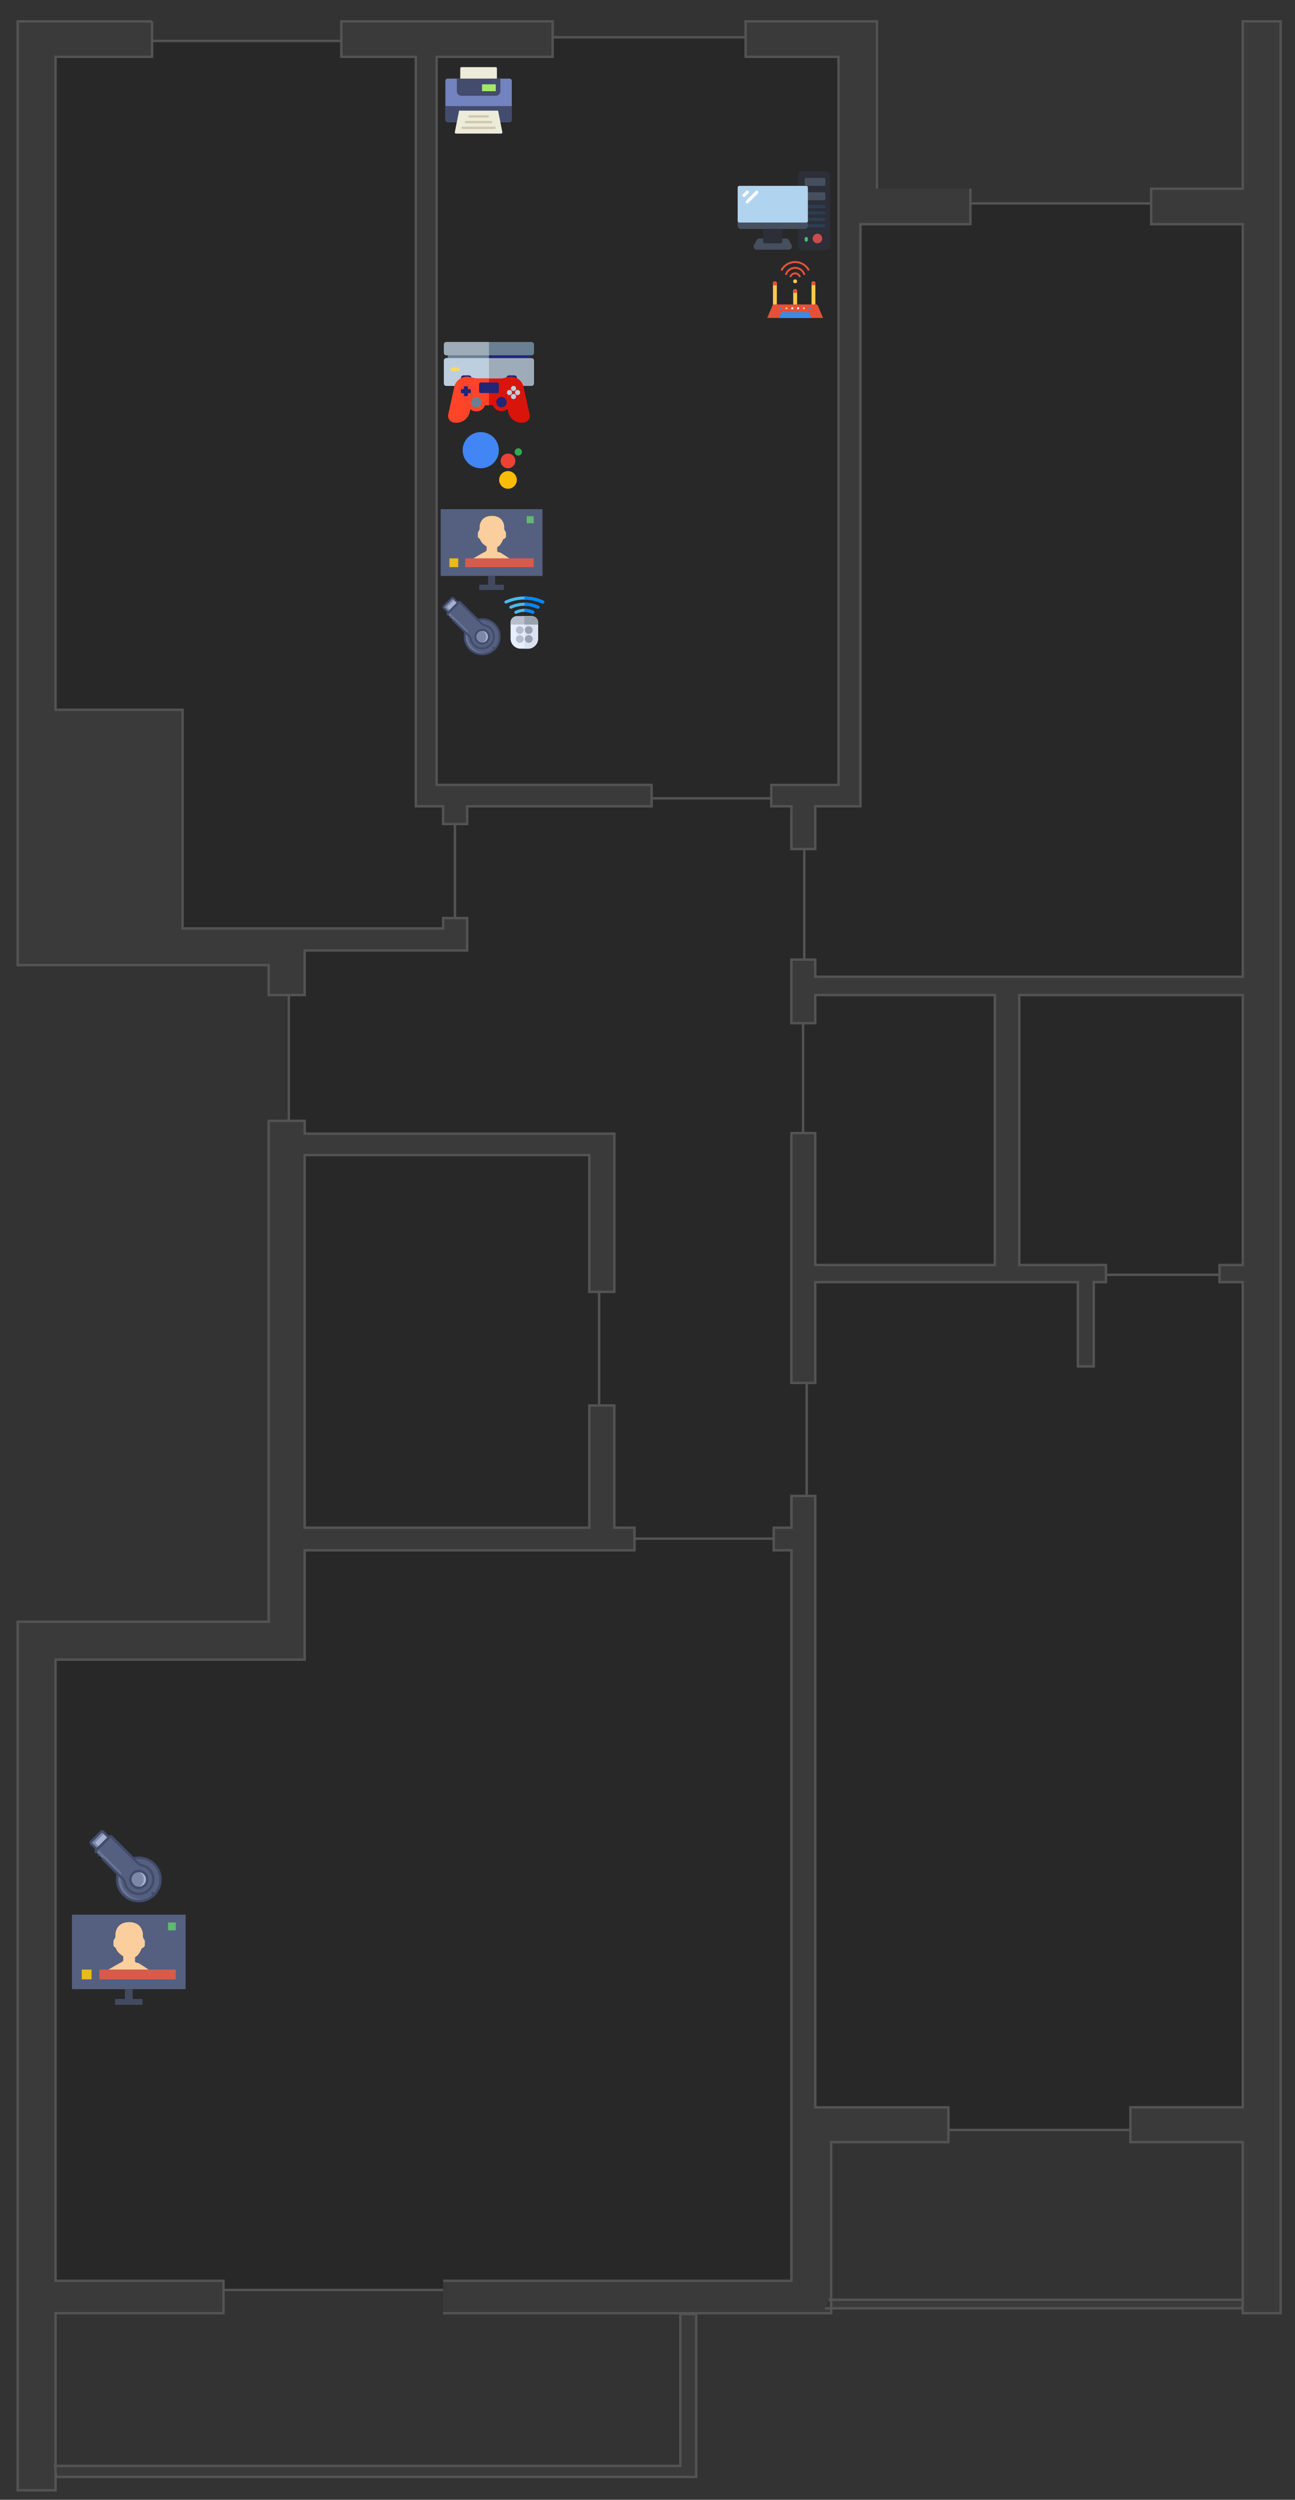 <?xml version="1.0" encoding="UTF-8" standalone="no"?>
<svg
   xmlns:dc="http://purl.org/dc/elements/1.1/"
   xmlns:cc="http://creativecommons.org/ns#"
   xmlns:rdf="http://www.w3.org/1999/02/22-rdf-syntax-ns#"
   xmlns:svg="http://www.w3.org/2000/svg"
   xmlns="http://www.w3.org/2000/svg"
   xmlns:sodipodi="http://sodipodi.sourceforge.net/DTD/sodipodi-0.dtd"
   xmlns:inkscape="http://www.inkscape.org/namespaces/inkscape"
   width="215"
   height="415"
   viewBox="0 0 279.5 539.5"
   version="1.1"
   id="svg4629"
   sodipodi:docname="floorplan.svg"
   inkscape:version="0.92.1 r15371">
  <rect x="0" y="0" width="279.5" height="539.5" fill="#333333" stroke="none"/>
  <sodipodi:namedview
     pagecolor="#ffffff"
     bordercolor="#666666"
     borderopacity="1"
     objecttolerance="10"
     gridtolerance="10"
     guidetolerance="10"
     inkscape:pageopacity="0"
     inkscape:pageshadow="2"
     inkscape:window-width="1920"
     inkscape:window-height="1017"
     id="namedview4631"
     showgrid="false"
     inkscape:zoom="2.0506096"
     inkscape:cx="-91.060854"
     inkscape:cy="285.50952"
     inkscape:window-x="-8"
     inkscape:window-y="-8"
     inkscape:window-maximized="1"
     inkscape:current-layer="g4903"
     scale-x="1.3" />
  <defs
     id="defs4617">
    <style
       id="style4615">
      .cls-1 {
        fill: #fff;
      }

      .cls-1, .cls-2 {
        stroke: #535353;
        stroke-width: 0.527px;
        fill-rule: evenodd;
      }

      .cls-2 {
        fill: #aaa;
      }
    </style>
  </defs>
  <g
     id="g4903"
     inkscape:label="Home"
     transform="translate(-5.676,-6.986)">
    <path
       d="m 68.014,209.605 v 45.612 h 64.323 v 83.841 h 3.163 v 3.428 h 45.87 V 178.757 H 100.7 v 30.848 z"
       class="cls-1"
       id="input_boolean.presence_hall"
       inkscape:connector-curvature="0"
       style="fill:#282828;fill-opacity:1;fill-rule:evenodd;stroke:#535353;stroke-width:0.527px"
       inkscape:label="input_boolean.presence_hall" />
    <path
       d="m 136.028,339.058 h 43.5 V 501.205 H 14.236 V 362.26 h 52.2 v -23.2 h 69.6 z"
       class="cls-1"
       id="input_boolean.presence_livingroom"
       inkscape:connector-curvature="0"
       style="fill:#282828;fill-opacity:1;fill-rule:evenodd;stroke:#535353;stroke-width:0.527px"
       inkscape:label="input_boolean.presence_livingroom" />
    <path
       d="m 179,219.887 h 44.55 v 61.431 H 179 Z"
       class="cls-1"
       id="input_boolean.presence_storage"
       inkscape:connector-curvature="0"
       style="fill:#282828;fill-opacity:1;fill-rule:evenodd;stroke:#535353;stroke-width:0.527px"
       inkscape:label="input_boolean.presence_storage" />
    <path
       d="m 68.278,254.426 h 66.7 V 338.8 h -66.7 z"
       class="cls-1"
       id="input_boolean.presence_wc"
       inkscape:connector-curvature="0"
       style="fill:#282828;fill-opacity:1;fill-rule:evenodd;stroke:#535353;stroke-width:0.527px"
       inkscape:label="input_boolean.presence_wc" />
    <path
       d="m 179.789,281.846 h 97.8 v 184.821 h -97.8 z"
       class="cls-1"
       id="input_boolean.presence_bedroom"
       inkscape:connector-curvature="0"
       style="fill:#282828;fill-opacity:1;fill-rule:evenodd;stroke:#535353;stroke-width:0.527px"
       inkscape:label="input_boolean.presence_bedroom" />
    <path
       d="m 223.286,221.469 h 55.1 v 60.64 h -55.1 z"
       class="cls-1"
       data-name="BedsRoom WC"
       id="input_boolean.presence_bedroomwc"
       inkscape:connector-curvature="0"
       style="fill:#282828;fill-opacity:1;fill-rule:evenodd;stroke:#535353;stroke-width:0.527px"
       inkscape:label="input_boolean.presence_bedroomwc" />
    <path
       d="m 97.8,15.028 h 91.213 V 179.284 H 97.8 Z"
       class="cls-1"
       id="light.office_ceiling_light"
       inkscape:connector-curvature="0"
       style="fill:#282828;fill-opacity:1;fill-rule:evenodd;stroke:#535353;stroke-width:0.527px"
       inkscape:label="light.office_ceiling_light" />
    <path
       d="m 14.236,15.819 h 84.885 v 161.356 h 4.745 V 210.4 H 13.445 Z"
       class="cls-1"
       id="input_boolean.presence_kitchen"
       inkscape:connector-curvature="0"
       style="fill:#282828;fill-opacity:1;fill-rule:evenodd;stroke:#535353;stroke-width:0.527px"
       inkscape:label="input_boolean.presence_kitchen" />
    <path
       d="m 190.334,50.885 h 86.2 v 169.529 h -97.272 v -40.6 h 10.808 z"
       class="cls-1"
       data-name="Kids Room"
       id="input_boolean.presence_nursery"
       inkscape:connector-curvature="0"
       style="fill:#282828;fill-opacity:1;fill-rule:evenodd;stroke:#535353;stroke-width:0.527px"
       inkscape:label="input_boolean.presence_nursery" />
    <path
       d="M 282.074,11.6 V 506.215 H 273.9 V 469.3 h -24.251 v -7.514 H 273.9 v -178.1 h -5.009 V 280 H 273.9 V 221.733 H 225.659 V 280 h 18.717 v 3.691 h -2.636 v 18.192 h -3.427 v -18.192 h -56.679 v 21.752 h -5.14 v -53.918 h 5.14 V 280 h 38.753 v -58.267 h -38.753 v 6.067 h -5.14 v -13.71 h 5.14 v 3.691 H 273.9 V 55.367 H 254.13 V 47.721 H 273.9 V 11.6 h 8.172 z m -66.96,36.121 v 7.646 H 191.388 V 181 h -9.754 v 9.228 h -5.14 V 181 h -4.35 v -4.614 h 14.5 V 19.247 H 166.608 V 11.6 h 28.339 V 47.721 M 124.956,11.6 v 7.646 H 99.912 v 157.138 h 46.4 V 181 H 106.5 v 3.823 h -5.185 V 181 H 95.431 V 19.247 H 79.35 V 11.6 Z m -86.467,0 v 7.646 H 17.663 v 140.923 h 27.416 v 47.194 h 56.239 v -2.241 h 5.182 v 6.987 H 71.441 v 9.624 h -7.777 v -6.46 H 9.49 V 11.6 h 29 z m 32.952,237.289 h -7.777 v 108.1 H 9.49 v 187.455 h 8.172 V 506.215 H 53.91 v -6.987 H 17.663 V 365.16 h 53.778 v -23.6 h 71.178 v -4.878 h -4.35 V 310.32 h -5.4 v 26.365 H 71.441 v -80.414 h 61.424 V 285.8 h 5.4 V 251.657 H 71.441 Z m 29.877,250.339 h 75.176 V 341.563 h -3.823 v -4.878 h 3.823 v -6.854 h 5.14 v 131.958 h 28.735 v 7.511 h -25.307 v 36.912 H 101.318 M 17.538,539.171 H 152.511 v -32.783 l 3.428,0.035 V 541.546 H 17.802 Z M 183.743,505.16 h 90.074 l 0.079,-1.845 h -89.363"
       class="cls-2"
       id="Walls"
       inkscape:connector-curvature="0"
       style="fill:#3a3a3a;fill-opacity:1;fill-rule:evenodd;stroke:#535353;stroke-width:0.527px"
       sodipodi:nodetypes="ccccccccccccccccccccccccccccccccccccccccccccccccccccccccccccccccccccccccccccccccccccccccccccccccccccccccccccccccccccccccccccccccccccccccccccccc" />
  </g>
  <g
     id="device_tracker.googlehomehome"
     transform="matrix(0.025,0,0,0.025,99.858,92.966)"
     inkscape:label="device_tracker.googlehomehome">
    <circle
       id="circle1975"
       r="156.268"
       cy="167.705"
       cx="156.268"
       style="fill:#4285f4" />
    <path
       id="path1977"
       d="m 512,182.95 c 0,17.544 -14.224,31.762 -31.762,31.762 -17.538,0 -31.762,-14.218 -31.762,-31.762 0,-17.543 14.224,-31.762 31.762,-31.762 17.538,0 31.762,14.219 31.762,31.762 z"
       inkscape:connector-curvature="0"
       style="fill:#34a853" />
    <path
       id="path1979"
       d="m 454.829,260.449 c 0,35.081 -28.438,63.522 -63.523,63.522 -35.088,0 -63.524,-28.441 -63.524,-63.522 0,-35.083 28.437,-63.524 63.524,-63.524 35.086,0 63.523,28.442 63.523,63.524 z"
       inkscape:connector-curvature="0"
       style="fill:#ea4335" />
    <path
       id="path1981"
       d="m 467.533,424.339 c 0,42.1 -34.124,76.225 -76.228,76.225 -42.104,0 -76.229,-34.125 -76.229,-76.225 0,-42.098 34.124,-76.227 76.229,-76.227 42.104,0 76.228,34.129 76.228,76.227 z"
       inkscape:connector-curvature="0"
       style="fill:#fbbc05" />
  </g>
  <g
     id="device_tracker.ps4home"
     transform="matrix(0.038,0,0,0.038,95.803,72.797)"
     inkscape:label="device_tracker.ps4home">
    <path
       id="path1997"
       d="M 480.827,96.595 H 31.173 c -5.217,0 -9.446,4.229 -9.446,9.446 v 24.561 c 0,5.217 4.23,9.447 9.446,9.447 h 449.653 c 5.217,0 9.447,-4.229 9.447,-9.447 v -24.561 c 0,-5.217 -4.23,-9.446 -9.446,-9.446 z"
       style="fill:#232575"
       inkscape:connector-curvature="0" />
    <g
       id="g2003">
      <path
         id="path1999"
         d="M 256,96.595 H 31.173 c -5.217,0 -9.446,4.229 -9.446,9.446 v 24.561 c 0,5.217 4.23,9.447 9.446,9.447 H 256 Z"
         style="fill:#6a8092"
         inkscape:connector-curvature="0" />
      <path
         id="path2001"
         d="M 497.83,26.691 H 14.17 C 6.344,26.691 0,33.035 0,40.861 v 47.232 c 0,7.826 6.344,14.17 14.17,14.17 h 483.66 c 7.826,0 14.17,-6.344 14.17,-14.17 V 40.861 c 0,-7.826 -6.344,-14.17 -14.17,-14.17 z"
         style="fill:#6a8092"
         inkscape:connector-curvature="0" />
    </g>
    <g
       id="g2009">
      <path
         id="path2005"
         d="M 256,26.691 H 14.17 C 6.344,26.691 0,33.035 0,40.861 v 47.232 c 0,7.826 6.344,14.17 14.17,14.17 H 256 Z"
         style="fill:#9eacba"
         inkscape:connector-curvature="0" />
      <path
         id="path2007"
         d="M 497.83,118.263 H 14.17 C 6.344,118.263 0,124.607 0,132.433 v 129.402 c 0,7.826 6.344,14.17 14.17,14.17 h 483.66 c 7.826,0 14.17,-6.344 14.17,-14.17 V 132.434 c 0,-7.827 -6.344,-14.171 -14.17,-14.171 z"
         style="fill:#9eacba"
         inkscape:connector-curvature="0" />
    </g>
    <path
       id="path2011"
       d="M 256,118.263 H 14.17 C 6.344,118.263 0,124.607 0,132.433 v 129.402 c 0,7.826 6.344,14.17 14.17,14.17 H 256 Z"
       style="fill:#bdcfdf"
       inkscape:connector-curvature="0" />
    <path
       id="path2013"
       d="M 78,172.049 H 48 c -5.522,0 -10,4.477 -10,10 0,5.523 4.478,10 10,10 h 30 c 5.522,0 10,-4.477 10,-10 0,-5.523 -4.478,-10 -10,-10 z"
       style="fill:#ffdb58"
       inkscape:connector-curvature="0" />
    <g
       id="g2019">
      <path
         id="path2015"
         d="m 400,216.049 h -30 c -8.284,0 -15,6.716 -15,15 0,8.284 6.716,15 15,15 h 30 c 8.284,0 15,-6.716 15,-15 0,-8.284 -6.716,-15 -15,-15 z"
         style="fill:#232575"
         inkscape:connector-curvature="0" />
      <path
         id="path2017"
         d="m 142,216.049 h -30 c -8.284,0 -15,6.716 -15,15 0,8.284 6.716,15 15,15 h 30 c 8.284,0 15,-6.716 15,-15 0,-8.284 -6.716,-15 -15,-15 z"
         style="fill:#232575"
         inkscape:connector-curvature="0" />
    </g>
    <path
       id="path2021"
       d="M 487.105,438.43 452.483,281.606 C 448.259,262.477 436.84,246.138 420.328,235.598 403.82,225.06 384.195,221.58 365.057,225.802 l -36.169,7.985 H 183.111 l -36.171,-7.986 c -19.129,-4.224 -38.758,-0.743 -55.269,9.796 -16.513,10.54 -27.932,26.879 -32.155,46.008 L 24.895,438.43 c -2.174,9.848 -0.383,19.953 5.044,28.455 5.426,8.501 13.838,14.38 23.686,16.554 20.386,4.5 41.309,0.792 58.91,-10.441 17.599,-11.234 29.77,-28.649 34.271,-49.037 l 3.583,-16.23 c 9.117,8.095 21.104,13.026 34.227,13.026 22.632,0 41.894,-14.648 48.841,-34.956 l 45.413,-0.041 c 7.217,19.811 26.239,33.997 48.516,33.997 13.035,0 24.947,-4.867 34.042,-12.866 l 3.768,17.069 c 4.502,20.388 16.673,37.803 34.272,49.038 12.616,8.053 27.1,12.31 41.884,12.31 5.679,0 11.406,-0.629 17.025,-1.869 9.848,-2.174 18.26,-8.053 23.686,-16.554 5.425,-8.502 7.216,-18.608 5.042,-28.455 z"
       style="fill:#d9150b"
       inkscape:connector-curvature="0" />
    <path
       id="path2023"
       d="m 256,233.787 h -72.889 l -36.171,-7.986 c -19.129,-4.224 -38.758,-0.743 -55.269,9.796 -16.513,10.54 -27.932,26.879 -32.155,46.008 L 24.895,438.43 c -2.174,9.848 -0.383,19.953 5.044,28.455 5.426,8.501 13.838,14.38 23.686,16.554 20.386,4.5 41.309,0.792 58.91,-10.441 17.599,-11.234 29.77,-28.649 34.271,-49.037 l 3.583,-16.23 c 9.117,8.095 21.104,13.026 34.227,13.026 22.632,0 41.894,-14.648 48.841,-34.956 L 256,385.766 Z"
       style="fill:#ff4429"
       inkscape:connector-curvature="0" />
    <g
       id="g2033">
      <circle
         id="circle2025"
         r="14.5"
         cy="290.549"
         cx="395.5"
         style="fill:#bdcfdf" />
      <circle
         id="circle2027"
         r="14.5"
         cy="336.549"
         cx="395.5"
         style="fill:#bdcfdf" />
      <circle
         id="circle2029"
         r="14.5"
         cy="313.549"
         cx="418.5"
         style="fill:#bdcfdf" />
      <circle
         id="circle2031"
         r="14.5"
         cy="313.549"
         cx="372.5"
         style="fill:#bdcfdf" />
    </g>
    <path
       id="path2035"
       d="m 303.252,316.609 h -94.504 c -4.831,0 -8.748,-3.917 -8.748,-8.748 v -42.504 c 0,-4.831 3.917,-8.748 8.748,-8.748 h 94.504 c 4.831,0 8.748,3.917 8.748,8.748 v 42.504 c 0,4.831 -3.917,8.748 -8.748,8.748 z"
       style="fill:#232575"
       inkscape:connector-curvature="0" />
    <circle
       id="circle2037"
       r="29.592"
       cy="369.139"
       cx="184.62"
       style="fill:#6a8092" />
    <g
       id="g2043">
      <circle
         id="circle2039"
         r="29.592"
         cy="368.139"
         cx="327.38"
         style="fill:#232575" />
      <path
         id="path2041"
         d="m 149.869,294.568 h -10.311 c -1.824,0 -3.302,-1.479 -3.302,-3.302 v -10.311 c 0,-1.824 -1.479,-3.302 -3.302,-3.302 h -16.053 c -1.824,0 -3.302,1.479 -3.302,3.302 v 10.311 c 0,1.824 -1.479,3.302 -3.302,3.302 H 99.985 c -1.824,0 -3.302,1.479 -3.302,3.302 v 16.053 c 0,1.824 1.479,3.302 3.302,3.302 h 10.311 c 1.824,0 3.302,1.479 3.302,3.302 v 10.311 c 0,1.824 1.479,3.302 3.302,3.302 h 16.053 c 1.824,0 3.302,-1.479 3.302,-3.302 v -10.311 c 0,-1.824 1.479,-3.302 3.302,-3.302 h 10.311 c 1.824,0 3.302,-1.479 3.302,-3.302 V 297.87 c 0.002,-1.824 -1.477,-3.302 -3.301,-3.302 z"
         style="fill:#232575"
         inkscape:connector-curvature="0" />
    </g>
    <g
       id="g2045" />
    <g
       id="g2047" />
    <g
       id="g2049" />
    <g
       id="g2051" />
    <g
       id="g2053" />
    <g
       id="g2055" />
    <g
       id="g2057" />
    <g
       id="g2059" />
    <g
       id="g2061" />
    <g
       id="g2063" />
    <g
       id="g2065" />
    <g
       id="g2067" />
    <g
       id="g2069" />
    <g
       id="g2071" />
    <g
       id="g2073" />
  </g>
  <g
     id="device_tracker.epsond11b70home"
     transform="matrix(0.028,0,0,0.028,96.125,14.491)"
     inkscape:label="device_tracker.epsond11b70home">
    <g
       id="g2147">
      <path
         id="path2123"
         d="M 494.345,88.276 H 17.655 C 7.91,88.276 0,96.177 0,105.931 v 300.138 c 0,9.746 7.91,17.655 17.655,17.655 h 70.621 l 17.655,-88.276 h 300.138 l 17.655,88.276 h 70.621 c 9.746,0 17.655,-7.91 17.655,-17.655 V 105.931 c 0,-9.754 -7.91,-17.655 -17.655,-17.655"
         style="fill:#7383bf"
         inkscape:connector-curvature="0" />
      <g
         id="g2129">
        <path
           id="path2125"
           d="m 0,300.138 v 105.931 c 0,9.746 7.91,17.655 17.655,17.655 h 70.621 l 17.655,-88.276 h 300.138 l 17.655,88.276 h 70.621 c 9.746,0 17.655,-7.91 17.655,-17.655 V 300.138 Z"
           style="fill:#434c6d"
           inkscape:connector-curvature="0" />
        <path
           id="path2127"
           d="M 388.414,220.69 H 123.586 c -19.5,0 -35.31,-15.81 -35.31,-35.31 V 88.276 h 335.448 v 97.103 c 0,19.5 -15.81,35.311 -35.31,35.311"
           style="fill:#434c6d"
           inkscape:connector-curvature="0" />
      </g>
      <g
         id="g2135">
        <path
           id="path2131"
           d="M 430.611,512 H 81.392 c -5.57,0 -9.754,-5.094 -8.66,-10.558 l 33.201,-165.994 h 300.138 l 33.201,165.994 c 1.085,5.464 -3.09,10.558 -8.661,10.558"
           style="fill:#edebda"
           inkscape:connector-curvature="0" />
        <path
           id="path2133"
           d="M 397.241,88.276 H 114.759 V 8.828 C 114.759,3.955 118.714,0 123.587,0 h 264.828 c 4.873,0 8.828,3.955 8.828,8.828 v 79.448 z"
           style="fill:#edebda"
           inkscape:connector-curvature="0" />
      </g>
      <polygon
         id="polygon2137"
         points="282.483,185.379 388.414,185.379 388.414,132.414 282.483,132.414 "
         style="fill:#a4e869" />
      <g
         id="g2145">
        <path
           id="path2139"
           d="M 326.621,388.414 H 185.379 c -4.882,0 -8.828,-3.946 -8.828,-8.828 0,-4.882 3.946,-8.828 8.828,-8.828 H 326.62 c 4.882,0 8.828,3.946 8.828,8.828 0,4.882 -3.946,8.828 -8.827,8.828"
           style="fill:#cec9ae"
           inkscape:connector-curvature="0" />
        <path
           id="path2141"
           d="M 353.103,432.552 H 158.897 c -4.882,0 -8.828,-3.946 -8.828,-8.828 0,-4.882 3.946,-8.828 8.828,-8.828 h 194.207 c 4.882,0 8.828,3.946 8.828,8.828 -0.001,4.882 -3.947,8.828 -8.829,8.828"
           style="fill:#cec9ae"
           inkscape:connector-curvature="0" />
        <path
           id="path2143"
           d="M 379.586,476.69 H 132.414 c -4.882,0 -8.828,-3.946 -8.828,-8.828 0,-4.882 3.946,-8.828 8.828,-8.828 h 247.172 c 4.882,0 8.828,3.946 8.828,8.828 0,4.882 -3.946,8.828 -8.828,8.828"
           style="fill:#cec9ae"
           inkscape:connector-curvature="0" />
      </g>
    </g>
    <g
       id="g2149" />
    <g
       id="g2151" />
    <g
       id="g2153" />
    <g
       id="g2155" />
    <g
       id="g2157" />
    <g
       id="g2159" />
    <g
       id="g2161" />
    <g
       id="g2163" />
    <g
       id="g2165" />
    <g
       id="g2167" />
    <g
       id="g2169" />
    <g
       id="g2171" />
    <g
       id="g2173" />
    <g
       id="g2175" />
    <g
       id="g2177" />
  </g>
  <g
     id="device_tracker.dtofficehome"
     transform="matrix(0.039,0,0,0.039,159.212,35.466)"
     inkscape:label="device_tracker.dtofficehome">
    <path
       id="path2216"
       d="m 335.448,357.517 v 97.103 c 0,9.754 7.901,17.655 17.655,17.655 h 141.241 c 9.754,0 17.655,-7.901 17.655,-17.655 V 57.379 C 511.973,47.642 504.081,39.75 494.344,39.724 H 353.103 c -9.737,0.026 -17.629,7.918 -17.655,17.655 z"
       style="fill:#2c2f38"
       inkscape:connector-curvature="0" />
    <g
       id="g2222">
      <path
         id="path2218"
         d="m 379.586,75.034 h 97.103 c 4.873,0 8.828,3.955 8.828,8.828 v 26.483 c 0,4.873 -3.955,8.828 -8.828,8.828 h -97.103 c -4.873,0 -8.828,-3.955 -8.828,-8.828 V 83.862 c 0.001,-4.873 3.955,-8.828 8.828,-8.828 z"
         style="fill:#464f5d"
         inkscape:connector-curvature="0" />
      <path
         id="path2220"
         d="m 379.586,154.483 h 97.103 c 4.873,0 8.828,3.955 8.828,8.828 v 26.483 c 0,4.873 -3.955,8.828 -8.828,8.828 h -97.103 c -4.873,0 -8.828,-3.955 -8.828,-8.828 V 163.31 c 0.001,-4.872 3.955,-8.827 8.828,-8.827 z"
         style="fill:#464f5d"
         inkscape:connector-curvature="0" />
    </g>
    <g
       id="g2232">
      <path
         id="path2224"
         d="m 476.69,242.759 h -88.276 c -4.873,0 -8.828,-3.955 -8.828,-8.828 0,-4.873 3.955,-8.828 8.828,-8.828 h 88.276 c 4.873,0 8.828,3.955 8.828,8.828 -10e-4,4.873 -3.956,8.828 -8.828,8.828 z"
         style="fill:#2c3e50"
         inkscape:connector-curvature="0" />
      <path
         id="path2226"
         d="m 476.69,278.069 h -88.276 c -4.873,0 -8.828,-3.955 -8.828,-8.828 0,-4.873 3.955,-8.828 8.828,-8.828 h 88.276 c 4.873,0 8.828,3.955 8.828,8.828 -10e-4,4.873 -3.956,8.828 -8.828,8.828 z"
         style="fill:#2c3e50"
         inkscape:connector-curvature="0" />
      <path
         id="path2228"
         d="m 476.69,313.379 h -88.276 c -4.873,0 -8.828,-3.955 -8.828,-8.828 0,-4.873 3.955,-8.828 8.828,-8.828 h 88.276 c 4.873,0 8.828,3.955 8.828,8.828 0,4.873 -3.956,8.828 -8.828,8.828 z"
         style="fill:#2c3e50"
         inkscape:connector-curvature="0" />
      <path
         id="path2230"
         d="m 476.69,348.69 h -88.276 c -4.873,0 -8.828,-3.955 -8.828,-8.828 0,-4.873 3.955,-8.828 8.828,-8.828 h 88.276 c 4.873,0 8.828,3.955 8.828,8.828 -10e-4,4.873 -3.956,8.828 -8.828,8.828 z"
         style="fill:#2c3e50"
         inkscape:connector-curvature="0" />
    </g>
    <circle
       id="circle2234"
       r="26.483"
       cy="410.483"
       cx="441.379"
       style="fill:#cc4b4c" />
    <path
       id="path2236"
       d="m 379.586,428.138 c -4.873,0 -8.828,-3.946 -8.828,-8.819 0,0 0,0 0,-0.009 v -8.828 c 0,-4.873 3.955,-8.828 8.828,-8.828 4.873,0 8.828,3.955 8.828,8.828 v 8.828 c 0,4.873 -3.946,8.828 -8.828,8.828 z"
       style="fill:#4fba6f"
       inkscape:connector-curvature="0" />
    <path
       id="path2238"
       d="m 17.655,119.172 h 353.103 c 9.754,0 17.655,7.901 17.655,17.655 v 203.034 c 0,9.754 -7.901,17.655 -17.655,17.655 H 17.655 C 7.901,357.517 0,349.617 0,339.862 V 136.828 c 0,-9.755 7.901,-17.656 17.655,-17.656 z"
       style="fill:#464f5d"
       inkscape:connector-curvature="0" />
    <path
       id="path2240"
       d="m 388.414,128 v 185.379 c 0,4.873 -3.955,8.828 -8.828,8.828 H 8.828 C 3.955,322.207 0,318.252 0,313.379 V 128 c 0,-4.873 3.955,-8.828 8.828,-8.828 h 370.759 c 4.872,0 8.827,3.955 8.827,8.828 z"
       style="fill:#b0d3f0"
       inkscape:connector-curvature="0" />
    <path
       id="path2242"
       d="M 247.172,410.483 H 268.8 c 6.162,0.026 11.802,3.46 14.654,8.916 l 14.477,26.483 c 4.802,8.527 1.783,19.324 -6.744,24.126 -2.454,1.377 -5.191,2.154 -7.998,2.269 H 105.225 c -9.772,-0.38 -17.39,-8.616 -17.011,-18.388 0.106,-2.807 0.883,-5.553 2.269,-8.007 l 14.477,-26.483 c 2.851,-5.455 8.492,-8.889 14.654,-8.916 h 21.628"
       style="fill:#464f5d"
       inkscape:connector-curvature="0" />
    <path
       id="path2244"
       d="m 141.241,357.517 h 105.931 v 0 70.621 c 0,4.873 -3.955,8.828 -8.828,8.828 h -88.276 c -4.873,0 -8.828,-3.955 -8.828,-8.828 v -70.621 z"
       style="fill:#2c2f38"
       inkscape:connector-curvature="0" />
    <g
       id="g2250">
      <path
         id="path2246"
         d="m 35.31,180.966 c -4.873,0 -8.828,-3.955 -8.828,-8.828 0,-2.339 0.927,-4.581 2.586,-6.241 l 17.655,-17.655 c 3.478,-3.416 9.066,-3.363 12.482,0.115 3.372,3.434 3.372,8.934 0,12.367 L 41.55,178.379 c -1.649,1.66 -3.9,2.587 -6.24,2.587 z"
         style="fill:#ffffff"
         inkscape:connector-curvature="0" />
      <path
         id="path2248"
         d="m 52.966,216.276 c -4.873,0 -8.828,-3.955 -8.828,-8.828 0,-2.339 0.927,-4.582 2.586,-6.241 L 99.69,148.241 c 3.478,-3.416 9.066,-3.363 12.482,0.115 3.372,3.434 3.372,8.934 0,12.367 l -52.966,52.966 c -1.65,1.66 -3.901,2.587 -6.24,2.587 z"
         style="fill:#ffffff"
         inkscape:connector-curvature="0" />
    </g>
    <g
       id="g2252" />
    <g
       id="g2254" />
    <g
       id="g2256" />
    <g
       id="g2258" />
    <g
       id="g2260" />
    <g
       id="g2262" />
    <g
       id="g2264" />
    <g
       id="g2266" />
    <g
       id="g2268" />
    <g
       id="g2270" />
    <g
       id="g2272" />
    <g
       id="g2274" />
    <g
       id="g2276" />
    <g
       id="g2278" />
    <g
       id="g2280" />
  </g>
  <g
     id="device_tracker.openwrthome"
     transform="matrix(0.026,0,0,0.026,165.481,56.344)"
     inkscape:label="device_tracker.openwrthome">
    <g
       id="g2468">
      <path
         id="path2462"
         d="M 404,368 H 372 V 184 c 0,-8.84 7.16,-16 16,-16 v 0 c 8.84,0 16,7.16 16,16 z"
         style="fill:#faca4f"
         inkscape:connector-curvature="0" />
      <path
         id="path2464"
         d="M 220,368 V 248 c 0,-8.84 7.16,-16 16,-16 v 0 c 8.84,0 16,7.16 16,16 v 120"
         style="fill:#faca4f"
         inkscape:connector-curvature="0" />
      <path
         id="path2466"
         d="M 84,368 H 52 V 184 c 0,-8.84 7.16,-16 16,-16 v 0 c 8.84,0 16,7.16 16,16 z"
         style="fill:#faca4f"
         inkscape:connector-curvature="0" />
    </g>
    <g
       id="g2472">
      <path
         id="path2470"
         d="M 468,472 H 4 L 47.848,369.696 C 50.368,363.816 56.152,360 62.552,360 h 346.896 c 6.4,0 12.184,3.816 14.704,9.696 z"
         style="fill:#e65039"
         inkscape:connector-curvature="0" />
    </g>
    <g
       id="g2478">
      <path
         id="path2474"
         d="M 372,472 H 100 l 19.576,-39.152 c 2.712,-5.424 8.256,-8.848 14.312,-8.848 h 204.224 c 6.064,0 11.6,3.424 14.312,8.848 z"
         style="fill:#358cec"
         inkscape:connector-curvature="0" />
      <rect
         id="rect2476"
         height="16"
         width="16"
         style="fill:#358cec"
         y="384"
         x="108" />
    </g>
    <rect
       id="rect2480"
       height="16"
       width="16"
       style="fill:#faca4f"
       y="384"
       x="156" />
    <g
       id="g2486">
      <rect
         id="rect2482"
         height="16"
         width="16"
         style="fill:#fffff8"
         y="384"
         x="204" />
      <rect
         id="rect2484"
         height="16"
         width="16"
         style="fill:#fffff8"
         y="384"
         x="252" />
    </g>
    <rect
       id="rect2488"
       height="16"
       width="16"
       style="fill:#faca4f"
       y="384"
       x="300" />
    <rect
       id="rect2490"
       height="16"
       width="16"
       style="fill:#358cec"
       y="384"
       x="348" />
    <g
       id="g2493">
      <path
         d="M 84,200 H 52 v -16 c 0,-8.84 7.16,-16 16,-16 v 0 c 8.84,0 16,7.16 16,16 z"
         style="fill:#e65039"
         id="SVGCleanerId_0"
         inkscape:connector-curvature="0" />
    </g>
    <g
       id="g2496">
      <path
         d="M 84,200 H 52 v -16 c 0,-8.84 7.16,-16 16,-16 v 0 c 8.84,0 16,7.16 16,16 z"
         style="fill:#e65039"
         id="SVGCleanerId_0_1_"
         inkscape:connector-curvature="0" />
    </g>
    <g
       id="g2499">
      <path
         d="M 84,200 H 52 v -16 c 0,-8.84 7.16,-16 16,-16 v 0 c 8.84,0 16,7.16 16,16 z"
         style="fill:#e65039"
         id="SVGCleanerId_0_2_"
         inkscape:connector-curvature="0" />
    </g>
    <g
       id="g2505">
      <path
         id="path2501"
         d="m 404,200 h -32 v -16 c 0,-8.84 7.16,-16 16,-16 v 0 c 8.84,0 16,7.16 16,16 z"
         style="fill:#e65039"
         inkscape:connector-curvature="0" />
      <path
         id="path2503"
         d="m 252,264 h -32 v -16 c 0,-8.84 7.16,-16 16,-16 v 0 c 8.84,0 16,7.16 16,16 z"
         style="fill:#e65039"
         inkscape:connector-curvature="0" />
    </g>
    <circle
       id="circle2507"
       r="16"
       cy="168"
       cx="236"
       style="fill:#faca4f" />
    <g
       id="g2515">
      <path
         id="path2509"
         d="M 129.032,81.544 114.784,74.28 C 138.16,28.464 184.608,0 236,0 287.392,0 333.832,28.456 357.208,74.264 L 342.96,81.528 C 322.328,41.112 281.344,16 236,16 190.648,16 149.664,41.12 129.032,81.544 Z"
         style="fill:#e65039"
         inkscape:connector-curvature="0" />
      <path
         id="path2511"
         d="M 305.464,116.984 C 296.944,85.792 268.384,64 236,64 c -32.376,0 -60.936,21.784 -69.464,52.968 l -15.44,-4.216 C 161.52,74.624 196.44,48 236,48 c 39.576,0 74.488,26.632 84.896,64.768 z"
         style="fill:#e65039"
         inkscape:connector-curvature="0" />
      <path
         id="path2513"
         d="m 268.28,134.8 c -3.96,-14.496 -17.232,-24.616 -32.28,-24.616 -15.04,0 -28.312,10.12 -32.272,24.608 l -15.44,-4.216 c 5.856,-21.432 25.48,-36.392 47.712,-36.392 22.232,0 41.856,14.968 47.72,36.4 z"
         style="fill:#e65039"
         inkscape:connector-curvature="0" />
    </g>
    <g
       id="g2517" />
    <g
       id="g2519" />
    <g
       id="g2521" />
    <g
       id="g2523" />
    <g
       id="g2525" />
    <g
       id="g2527" />
    <g
       id="g2529" />
    <g
       id="g2531" />
    <g
       id="g2533" />
    <g
       id="g2535" />
    <g
       id="g2537" />
    <g
       id="g2539" />
    <g
       id="g2541" />
    <g
       id="g2543" />
    <g
       id="g2545" />
  </g>
  <g
     id="device_tracker.c041f6297b6b"
     transform="matrix(0.423,0,0,0.423,15.528,410.683)"
     inkscape:label="device_tracker.c041f6297b6b">
    <rect
       id="rect2600"
       height="38"
       width="58"
       style="fill:#556080"
       y="6"
       x="0" />
    <rect
       id="rect2602"
       height="4"
       width="4"
       style="fill:#61b872"
       y="10"
       x="49" />
    <path
       id="path2604"
       d="m 39.326,34.814 c 0.162,-0.11 0.329,-0.211 0.488,-0.325 -0.289,-0.255 -0.609,-0.479 -0.964,-0.656 l -4.664,-3.018 c -0.693,-0.346 -2,-0.225 -2,-1 V 27.71 c 0.151,-0.171 1.323,-0.885 1.507,-1.145 0.731,-1.032 1.476,-2.168 1.86,-3.359 0.688,-0.212 1.633,-0.847 1.633,-1.602 v -2.246 c 0,-0.195 -0.102,-0.382 -0.248,-0.556 -0.464,-0.556 -0.752,-1.237 -0.752,-1.961 v -1.027 c 0,0 -0.158,-6 -7,-6 -6.842,0 -7,6 -7,6 v 1.027 c 0,0.724 -0.288,1.406 -0.752,1.961 -0.145,0.174 -0.248,0.361 -0.248,0.556 v 2.246 c 0,0.592 0.75,1.112 1.215,1.413 0.561,2.443 3.785,4.201 3.785,4.201 v 2.052 c 0,0.748 -1.838,1.437 -2.495,1.796 l -4.707,2.732 c -0.342,0.187 -0.648,0.42 -0.925,0.68 0.163,0.118 0.337,0.224 0.504,0.337 h 20.763 z"
       style="fill:#fbce9d"
       inkscape:connector-curvature="0" />
    <rect
       id="rect2606"
       height="5"
       width="5"
       style="fill:#ebba16"
       y="34"
       x="5" />
    <polygon
       id="polygon2608"
       points="27,44 27,49 22,49 22,52 36,52 36,49 31,49 31,44 "
       style="fill:#424a60" />
    <rect
       id="rect2610"
       height="5"
       width="39"
       style="fill:#d75a4a"
       y="34"
       x="14" />
    <g
       id="g2612" />
    <g
       id="g2614" />
    <g
       id="g2616" />
    <g
       id="g2618" />
    <g
       id="g2620" />
    <g
       id="g2622" />
    <g
       id="g2624" />
    <g
       id="g2626" />
    <g
       id="g2628" />
    <g
       id="g2630" />
    <g
       id="g2632" />
    <g
       id="g2634" />
    <g
       id="g2636" />
    <g
       id="g2638" />
    <g
       id="g2640" />
  </g>
  <g
     id="device_tracker.maintv"
     transform="matrix(0.031,0,0,0.031,19.298,394.959)"
     inkscape:label="device_tracker.maintv">
    <g
       id="g1058">
      <path
         id="path1024"
         d="M 135.85,52.291 69.458,118.767 52.587,135.638 10.955,93.922 C 9.383,92.354 8.5,90.225 8.5,88.005 c 0,-2.22 0.883,-4.349 2.455,-5.917 L 82.3,10.66 c 3.299,-3.273 8.62,-3.273 11.919,0 l 10.911,10.911 z"
         style="fill:#7d88a8;fill-opacity:1"
         inkscape:connector-curvature="0" />
      <path
         id="path1026"
         d="m 438.098,462.395 c -7.285,5.89 -15.161,11.009 -23.502,15.276 -51.73,27.338 -114.588,22.385 -161.398,-12.718 -46.81,-35.103 -69.172,-94.057 -57.419,-151.374 1.204,-5.528 -0.434,-11.291 -4.365,-15.36 L 46.628,153.432 c -3.273,-3.299 -3.273,-8.62 0,-11.919 L 141.81,46.415 c 0.512,-0.538 1.107,-0.992 1.763,-1.343 3.283,-1.982 7.501,-1.424 10.156,1.343 l 145.039,145.039 c 3.835,3.795 9.339,5.377 14.605,4.197 68.664,-14.263 138.13,20.527 167.835,84.054 29.705,63.527 11.861,139.142 -43.11,182.69 z"
         style="fill:#697494;fill-opacity:1"
         inkscape:connector-curvature="0" />
      <path
         id="path1028"
         d="M 135.85,52.291 69.458,118.767 44.697,93.922 c -1.572,-1.568 -2.455,-3.697 -2.455,-5.917 0,-2.22 0.883,-4.349 2.455,-5.917 L 105.13,21.571 Z"
         style="fill:#a5b0d0;fill-opacity:1"
         inkscape:connector-curvature="0" />
      <g
         id="g1036">
        <circle
           id="circle1030"
           r="58.838"
           cy="343.779"
           cx="343.974"
           style="fill:#d4e1f4" />
        <path
           id="path1032"
           d="m 438.098,462.395 c -7.285,5.89 -15.161,11.009 -23.502,15.276 -51.117,16.135 -106.956,4.002 -146.767,-31.892 -39.811,-35.894 -57.643,-90.182 -46.87,-142.692 0.639,-3.17 0.377,-6.456 -0.755,-9.485 L 63.582,136.981 c -3.274,-3.299 -3.274,-8.62 0,-11.919 l 79.99,-79.99 c 3.283,-1.982 7.501,-1.424 10.156,1.343 l 145.039,145.039 c 3.835,3.795 9.339,5.377 14.605,4.197 68.664,-14.263 138.13,20.527 167.835,84.054 29.705,63.527 11.862,139.142 -43.109,182.69 z"
           style="fill:#556080;fill-opacity:1"
           inkscape:connector-curvature="0" />
        <path
           id="path1034"
           d="m 439.114,438.943 11.892,11.896"
           style="fill:#d4e1f4"
           inkscape:connector-curvature="0" />
      </g>
      <g
         id="g1042">
        <path
           id="path1038"
           d="m 52.607,143.988 c -2.226,-0.001 -4.36,-0.885 -5.934,-2.459 L 5.05,99.897 C -1.498,93.327 -1.5,82.699 5.046,76.127 L 76.402,4.758 h 0.004 c 6.65,-6.344 17.112,-6.344 23.762,0 l 41.623,41.631 c 1.574,1.574 2.459,3.708 2.459,5.934 0,2.226 -0.885,4.361 -2.459,5.934 l -83.25,83.271 c -1.573,1.575 -3.708,2.459 -5.934,2.46 z M 88.28,16.627 H 88.276 L 16.919,87.996 52.612,123.717 123.989,52.324 88.296,16.627 Z"
           style="display:inline;fill:#414c6c;fill-opacity:1"
           inkscape:connector-curvature="0" />
        <path
           id="path1040"
           d="M 344.071,503.734 C 296.085,503.699 250.653,482.11 220.318,444.929 189.983,407.747 177.955,358.906 187.554,311.89 c 0.644,-2.759 -0.134,-5.657 -2.074,-7.721 -3.277,-3.277 -3.277,-8.591 0,-11.869 3.277,-3.277 8.591,-3.277 11.869,0 5.931,6.041 8.431,14.657 6.656,22.934 -12.073,58.872 13.981,119.007 65.189,150.463 51.208,31.456 116.625,27.51 163.68,-9.873 51.911,-41.145 68.753,-112.564 40.694,-172.566 -28.058,-60.003 -93.665,-92.867 -158.523,-79.409 -8.023,1.74 -16.383,-0.683 -22.234,-6.443 L 147.759,52.308 52.595,147.48 c 3.284,3.279 3.289,8.599 0.01,11.883 -3.279,3.284 -8.599,3.289 -11.883,0.01 -6.541,-6.57 -6.541,-17.192 0,-23.762 l 95.143,-95.172 c 6.57,-6.535 17.184,-6.539 23.758,-0.008 L 304.68,185.538 c 1.86,1.764 4.487,2.467 6.979,1.869 59.683,-12.254 121.141,10.499 158.457,58.663 37.316,48.164 43.995,113.357 17.222,168.088 -26.773,54.731 -82.339,89.472 -143.267,89.576 z"
           style="fill:#414c6c;fill-opacity:1"
           inkscape:connector-curvature="0" />
      </g>
      <path
         id="path1044"
         d="m 385.639,385.427 c -22.987,22.965 -60.238,22.954 -83.21,-0.026 -22.973,-22.98 -22.973,-60.23 0,-83.21 22.973,-22.98 60.223,-22.992 83.21,-0.026 11.078,11.022 17.306,26.005 17.306,41.631 0,15.626 -6.229,30.609 -17.306,41.631 z"
         style="fill:#a5b0d0;fill-opacity:1"
         inkscape:connector-curvature="0" />
      <path
         id="path1046"
         d="m 360.626,385.427 c -7.992,7.947 -18.103,13.425 -29.125,15.78 -27.056,-5.844 -46.368,-29.773 -46.368,-57.453 0,-27.68 19.312,-51.609 46.368,-57.453 11.042,2.351 21.161,7.863 29.125,15.864 22.914,23.024 22.914,60.237 0,83.262 z"
         style="fill:#7d88a8;fill-opacity:1"
         inkscape:connector-curvature="0" />
      <g
         id="g1056">
        <path
           id="path1048"
           d="m 343.972,411.029 c -32.083,-0.012 -59.69,-22.686 -65.937,-54.155 -6.247,-31.469 10.604,-62.969 40.25,-75.236 29.645,-12.267 63.828,-1.884 81.643,24.798 17.815,26.682 14.301,62.234 -8.393,84.912 -12.589,12.651 -29.716,19.738 -47.563,19.681 z m 0,-117.713 c -24.074,0.013 -44.787,17.031 -49.471,40.645 -4.684,23.614 7.965,47.249 30.212,56.45 22.247,9.201 47.895,1.406 61.26,-18.618 13.365,-20.024 10.724,-46.7 -6.308,-63.715 -9.449,-9.49 -22.301,-14.806 -35.693,-14.762 z"
           style="display:inline;fill:#414c6c;fill-opacity:1"
           inkscape:connector-curvature="0" />
        <path
           id="path1050"
           d="m 343.968,452.922 c -52,0.216 -96.86,-36.449 -107,-87.451 -1.345,-7.509 -4.88,-14.453 -10.16,-19.959 L 86.563,207.25 c -3.291,-3.256 -3.324,-8.563 -0.073,-11.86 3.251,-3.297 8.558,-3.337 11.86,-0.091 l 140.286,138.303 c 7.652,7.849 12.8,17.794 14.791,28.574 3.796,19.22 13.656,36.716 28.131,49.918 35.597,32.269 89.922,32.084 125.299,-0.426 25.447,-23.497 35.616,-59.253 26.342,-92.624 -9.274,-33.372 -36.433,-58.754 -70.354,-65.753 -11.109,-2.101 -21.356,-7.423 -29.463,-15.304 L 147.759,52.308 52.595,147.48 c 3.284,3.279 3.289,8.599 0.01,11.883 -3.279,3.284 -8.599,3.289 -11.883,0.01 -6.541,-6.57 -6.541,-17.192 0,-23.762 l 95.143,-95.172 c 6.57,-6.535 17.184,-6.539 23.758,-0.008 L 345.25,226.12 c 5.788,5.552 13.078,9.283 20.967,10.73 54.906,11.293 92.334,62.338 86.592,118.099 -5.741,55.76 -52.786,98.107 -108.841,97.973 z"
           style="fill:#414c6c;fill-opacity:1"
           inkscape:connector-curvature="0" />
        <path
           id="path1052"
           d="m 451.005,459.234 c -2.227,0.003 -4.362,-0.883 -5.934,-2.459 l -11.889,-11.893 c -3.277,-3.277 -3.277,-8.591 0,-11.869 3.277,-3.277 8.591,-3.277 11.869,0 l 11.889,11.894 c 2.4,2.4 3.117,6.01 1.819,9.146 -1.3,3.134 -4.359,5.179 -7.754,5.181 z"
           style="fill:#414c6c;fill-opacity:1"
           inkscape:connector-curvature="0" />
        <path
           id="path1054"
           d="m 67.275,184.488 c -1.098,-0.013 -2.183,-0.241 -3.193,-0.672 -1.016,-0.425 -1.952,-1.021 -2.767,-1.762 -2.401,-2.403 -3.1,-6.024 -1.766,-9.148 0.426,-1.018 1.023,-1.955 1.766,-2.771 0.398,-0.362 0.818,-0.698 1.258,-1.008 0.466,-0.318 0.974,-0.572 1.508,-0.754 0.477,-0.242 0.986,-0.413 1.512,-0.508 1.105,-0.246 2.251,-0.246 3.357,0 0.526,0.095 1.036,0.266 1.512,0.508 0.536,0.181 1.045,0.435 1.512,0.754 0.438,0.312 0.859,0.648 1.259,1.008 0.74,0.817 1.337,1.754 1.763,2.771 1.34,3.123 0.642,6.747 -1.763,9.148 -0.816,0.741 -1.753,1.337 -2.771,1.763 -1.007,0.429 -2.09,0.657 -3.187,0.671 z"
           style="fill:#414c6c;fill-opacity:1"
           inkscape:connector-curvature="0" />
      </g>
    </g>
    <g
       id="g1060" />
    <g
       id="g1062" />
    <g
       id="g1064" />
    <g
       id="g1066" />
    <g
       id="g1068" />
    <g
       id="g1070" />
    <g
       id="g1072" />
    <g
       id="g1074" />
    <g
       id="g1076" />
    <g
       id="g1078" />
    <g
       id="g1080" />
    <g
       id="g1082" />
    <g
       id="g1084" />
    <g
       id="g1086" />
    <g
       id="g1088" />
  </g>
  <g
     id="device_tracker.officetv"
     transform="matrix(0.025,0,0,0.025,95.472,128.816)"
     inkscape:label="device_tracker.officetv">
    <g
       id="g1058-7">
      <path
         id="path1024-9"
         d="M 135.85,52.291 69.458,118.767 52.587,135.638 10.955,93.922 C 9.383,92.354 8.5,90.225 8.5,88.005 c 0,-2.22 0.883,-4.349 2.455,-5.917 L 82.3,10.66 c 3.299,-3.273 8.62,-3.273 11.919,0 l 10.911,10.911 z"
         style="fill:#7d88a8;fill-opacity:1"
         inkscape:connector-curvature="0" />
      <path
         id="path1026-0"
         d="m 438.098,462.395 c -7.285,5.89 -15.161,11.009 -23.502,15.276 -51.73,27.338 -114.588,22.385 -161.398,-12.718 -46.81,-35.103 -69.172,-94.057 -57.419,-151.374 1.204,-5.528 -0.434,-11.291 -4.365,-15.36 L 46.628,153.432 c -3.273,-3.299 -3.273,-8.62 0,-11.919 L 141.81,46.415 c 0.512,-0.538 1.107,-0.992 1.763,-1.343 3.283,-1.982 7.501,-1.424 10.156,1.343 l 145.039,145.039 c 3.835,3.795 9.339,5.377 14.605,4.197 68.664,-14.263 138.13,20.527 167.835,84.054 29.705,63.527 11.861,139.142 -43.11,182.69 z"
         style="fill:#697494;fill-opacity:1"
         inkscape:connector-curvature="0" />
      <path
         id="path1028-5"
         d="M 135.85,52.291 69.458,118.767 44.697,93.922 c -1.572,-1.568 -2.455,-3.697 -2.455,-5.917 0,-2.22 0.883,-4.349 2.455,-5.917 L 105.13,21.571 Z"
         style="fill:#a5b0d0;fill-opacity:1"
         inkscape:connector-curvature="0" />
      <g
         id="g1036-0">
        <circle
           id="circle1030-6"
           r="58.838"
           cy="343.779"
           cx="343.974"
           style="fill:#d4e1f4" />
        <path
           id="path1032-0"
           d="m 438.098,462.395 c -7.285,5.89 -15.161,11.009 -23.502,15.276 -51.117,16.135 -106.956,4.002 -146.767,-31.892 -39.811,-35.894 -57.643,-90.182 -46.87,-142.692 0.639,-3.17 0.377,-6.456 -0.755,-9.485 L 63.582,136.981 c -3.274,-3.299 -3.274,-8.62 0,-11.919 l 79.99,-79.99 c 3.283,-1.982 7.501,-1.424 10.156,1.343 l 145.039,145.039 c 3.835,3.795 9.339,5.377 14.605,4.197 68.664,-14.263 138.13,20.527 167.835,84.054 29.705,63.527 11.862,139.142 -43.109,182.69 z"
           style="fill:#556080;fill-opacity:1"
           inkscape:connector-curvature="0" />
        <path
           id="path1034-7"
           d="m 439.114,438.943 11.892,11.896"
           style="fill:#d4e1f4"
           inkscape:connector-curvature="0" />
      </g>
      <g
         id="g1042-3">
        <path
           id="path1038-2"
           d="m 52.607,143.988 c -2.226,-0.001 -4.36,-0.885 -5.934,-2.459 L 5.05,99.897 C -1.498,93.327 -1.5,82.699 5.046,76.127 L 76.402,4.758 h 0.004 c 6.65,-6.344 17.112,-6.344 23.762,0 l 41.623,41.631 c 1.574,1.574 2.459,3.708 2.459,5.934 0,2.226 -0.885,4.361 -2.459,5.934 l -83.25,83.271 c -1.573,1.575 -3.708,2.459 -5.934,2.46 z M 88.28,16.627 H 88.276 L 16.919,87.996 52.612,123.717 123.989,52.324 88.296,16.627 Z"
           style="display:inline;fill:#414c6c;fill-opacity:1"
           inkscape:connector-curvature="0" />
        <path
           id="path1040-4"
           d="M 344.071,503.734 C 296.085,503.699 250.653,482.11 220.318,444.929 189.983,407.747 177.955,358.906 187.554,311.89 c 0.644,-2.759 -0.134,-5.657 -2.074,-7.721 -3.277,-3.277 -3.277,-8.591 0,-11.869 3.277,-3.277 8.591,-3.277 11.869,0 5.931,6.041 8.431,14.657 6.656,22.934 -12.073,58.872 13.981,119.007 65.189,150.463 51.208,31.456 116.625,27.51 163.68,-9.873 51.911,-41.145 68.753,-112.564 40.694,-172.566 -28.058,-60.003 -93.665,-92.867 -158.523,-79.409 -8.023,1.74 -16.383,-0.683 -22.234,-6.443 L 147.759,52.308 52.595,147.48 c 3.284,3.279 3.289,8.599 0.01,11.883 -3.279,3.284 -8.599,3.289 -11.883,0.01 -6.541,-6.57 -6.541,-17.192 0,-23.762 l 95.143,-95.172 c 6.57,-6.535 17.184,-6.539 23.758,-0.008 L 304.68,185.538 c 1.86,1.764 4.487,2.467 6.979,1.869 59.683,-12.254 121.141,10.499 158.457,58.663 37.316,48.164 43.995,113.357 17.222,168.088 -26.773,54.731 -82.339,89.472 -143.267,89.576 z"
           style="fill:#414c6c;fill-opacity:1"
           inkscape:connector-curvature="0" />
      </g>
      <path
         id="path1044-0"
         d="m 385.639,385.427 c -22.987,22.965 -60.238,22.954 -83.21,-0.026 -22.973,-22.98 -22.973,-60.23 0,-83.21 22.973,-22.98 60.223,-22.992 83.21,-0.026 11.078,11.022 17.306,26.005 17.306,41.631 0,15.626 -6.229,30.609 -17.306,41.631 z"
         style="fill:#a5b0d0;fill-opacity:1"
         inkscape:connector-curvature="0" />
      <path
         id="path1046-7"
         d="m 360.626,385.427 c -7.992,7.947 -18.103,13.425 -29.125,15.78 -27.056,-5.844 -46.368,-29.773 -46.368,-57.453 0,-27.68 19.312,-51.609 46.368,-57.453 11.042,2.351 21.161,7.863 29.125,15.864 22.914,23.024 22.914,60.237 0,83.262 z"
         style="fill:#7d88a8;fill-opacity:1"
         inkscape:connector-curvature="0" />
      <g
         id="g1056-5">
        <path
           id="path1048-8"
           d="m 343.972,411.029 c -32.083,-0.012 -59.69,-22.686 -65.937,-54.155 -6.247,-31.469 10.604,-62.969 40.25,-75.236 29.645,-12.267 63.828,-1.884 81.643,24.798 17.815,26.682 14.301,62.234 -8.393,84.912 -12.589,12.651 -29.716,19.738 -47.563,19.681 z m 0,-117.713 c -24.074,0.013 -44.787,17.031 -49.471,40.645 -4.684,23.614 7.965,47.249 30.212,56.45 22.247,9.201 47.895,1.406 61.26,-18.618 13.365,-20.024 10.724,-46.7 -6.308,-63.715 -9.449,-9.49 -22.301,-14.806 -35.693,-14.762 z"
           style="display:inline;fill:#414c6c;fill-opacity:1"
           inkscape:connector-curvature="0" />
        <path
           id="path1050-8"
           d="m 343.968,452.922 c -52,0.216 -96.86,-36.449 -107,-87.451 -1.345,-7.509 -4.88,-14.453 -10.16,-19.959 L 86.563,207.25 c -3.291,-3.256 -3.324,-8.563 -0.073,-11.86 3.251,-3.297 8.558,-3.337 11.86,-0.091 l 140.286,138.303 c 7.652,7.849 12.8,17.794 14.791,28.574 3.796,19.22 13.656,36.716 28.131,49.918 35.597,32.269 89.922,32.084 125.299,-0.426 25.447,-23.497 35.616,-59.253 26.342,-92.624 -9.274,-33.372 -36.433,-58.754 -70.354,-65.753 -11.109,-2.101 -21.356,-7.423 -29.463,-15.304 L 147.759,52.308 52.595,147.48 c 3.284,3.279 3.289,8.599 0.01,11.883 -3.279,3.284 -8.599,3.289 -11.883,0.01 -6.541,-6.57 -6.541,-17.192 0,-23.762 l 95.143,-95.172 c 6.57,-6.535 17.184,-6.539 23.758,-0.008 L 345.25,226.12 c 5.788,5.552 13.078,9.283 20.967,10.73 54.906,11.293 92.334,62.338 86.592,118.099 -5.741,55.76 -52.786,98.107 -108.841,97.973 z"
           style="fill:#414c6c;fill-opacity:1"
           inkscape:connector-curvature="0" />
        <path
           id="path1052-8"
           d="m 451.005,459.234 c -2.227,0.003 -4.362,-0.883 -5.934,-2.459 l -11.889,-11.893 c -3.277,-3.277 -3.277,-8.591 0,-11.869 3.277,-3.277 8.591,-3.277 11.869,0 l 11.889,11.894 c 2.4,2.4 3.117,6.01 1.819,9.146 -1.3,3.134 -4.359,5.179 -7.754,5.181 z"
           style="fill:#414c6c;fill-opacity:1"
           inkscape:connector-curvature="0" />
        <path
           id="path1054-8"
           d="m 67.275,184.488 c -1.098,-0.013 -2.183,-0.241 -3.193,-0.672 -1.016,-0.425 -1.952,-1.021 -2.767,-1.762 -2.401,-2.403 -3.1,-6.024 -1.766,-9.148 0.426,-1.018 1.023,-1.955 1.766,-2.771 0.398,-0.362 0.818,-0.698 1.258,-1.008 0.466,-0.318 0.974,-0.572 1.508,-0.754 0.477,-0.242 0.986,-0.413 1.512,-0.508 1.105,-0.246 2.251,-0.246 3.357,0 0.526,0.095 1.036,0.266 1.512,0.508 0.536,0.181 1.045,0.435 1.512,0.754 0.438,0.312 0.859,0.648 1.259,1.008 0.74,0.817 1.337,1.754 1.763,2.771 1.34,3.123 0.642,6.747 -1.763,9.148 -0.816,0.741 -1.753,1.337 -2.771,1.763 -1.007,0.429 -2.09,0.657 -3.187,0.671 z"
           style="fill:#414c6c;fill-opacity:1"
           inkscape:connector-curvature="0" />
      </g>
    </g>
    <g
       id="g1060-6" />
    <g
       id="g1062-7" />
    <g
       id="g1064-7" />
    <g
       id="g1066-4" />
    <g
       id="g1068-3" />
    <g
       id="g1070-9" />
    <g
       id="g1072-6" />
    <g
       id="g1074-6" />
    <g
       id="g1076-8" />
    <g
       id="g1078-8" />
    <g
       id="g1080-0" />
    <g
       id="g1082-0" />
    <g
       id="g1084-9" />
    <g
       id="g1086-5" />
    <g
       id="g1088-1" />
  </g>
  <g
     id="device_tracker.rmmini42a6b2home"
     transform="matrix(0.022,0,0,0.022,107.533,128.734)"
     inkscape:label="device_tracker.rmmini42a6b2home">
    <path
       id="path3939"
       d="M 390.797,254.583 V 412.96 c 0,54.611 -44.419,99.04 -99.03,99.04 h -71.53 c -54.611,0 -99.04,-44.429 -99.04,-99.04 V 254.583 c 0,-33.798 27.501,-61.298 61.298,-61.298 h 147.014 c 33.798,0 61.288,27.501 61.288,61.298 z"
       style="fill:#e6eeff"
       inkscape:connector-curvature="0" />
    <path
       id="path3941"
       d="M 390.797,254.583 V 412.96 c 0,54.611 -44.419,99.04 -99.03,99.04 H 256.668 V 193.285 h 72.841 c 33.798,0 61.288,27.501 61.288,61.298 z"
       style="fill:#dae2f2"
       inkscape:connector-curvature="0" />
    <path
       id="path3943"
       d="m 390.797,254.583 v 20.673 h -269.6 v -20.673 c 0,-33.798 27.501,-61.298 61.298,-61.298 h 147.014 c 33.798,0 61.288,27.501 61.288,61.298 z"
       style="fill:#b8bfcc"
       inkscape:connector-curvature="0" />
    <path
       id="path3945"
       d="m 390.797,254.583 v 20.673 H 256.668 v -81.971 h 72.841 c 33.798,0 61.288,27.501 61.288,61.298 z"
       style="fill:#98a1af"
       inkscape:connector-curvature="0" />
    <path
       id="path3947"
       d="m 249.63,329.447 c 0,20.863 -16.869,37.872 -37.682,38.092 h -0.41 c -21.003,0 -38.092,-17.089 -38.092,-38.092 0,-21.003 17.089,-38.092 38.092,-38.092 h 0.41 c 20.813,0.22 37.682,17.229 37.682,38.092 z"
       style="fill:#b8bfcc"
       inkscape:connector-curvature="0" />
    <path
       id="path3949"
       d="m 337.728,329.447 c 0,21.003 -17.089,38.092 -38.092,38.092 -21.003,0 -38.092,-17.089 -38.092,-38.092 0,-21.003 17.089,-38.092 38.092,-38.092 21.003,0 38.092,17.088 38.092,38.092 z"
       style="fill:#98a1af"
       inkscape:connector-curvature="0" />
    <path
       id="path3951"
       d="m 250.051,416.964 c 0,21.013 -17.089,38.102 -38.102,38.102 -21.003,0 -38.092,-17.089 -38.092,-38.102 0,-21.003 17.089,-38.092 38.092,-38.092 21.013,0 38.102,17.089 38.102,38.092 z"
       style="fill:#b8bfcc"
       inkscape:connector-curvature="0" />
    <path
       id="path3953"
       d="m 338.149,416.964 c 0,21.013 -17.089,38.102 -38.102,38.102 h -0.41 c -20.813,-0.22 -37.682,-17.229 -37.682,-38.102 0,-20.863 16.869,-37.872 37.682,-38.092 h 0.41 c 21.013,0 38.102,17.089 38.102,38.092 z"
       style="fill:#98a1af"
       inkscape:connector-curvature="0" />
    <g
       id="g3961">
      <path
         id="path3955"
         d="m 352.384,161.019 c -3.604,7.468 -12.584,10.602 -20.052,6.988 -23.446,-11.343 -49.615,-17.339 -75.664,-17.349 h -0.09 c -26.079,0 -52.278,5.997 -75.754,17.349 l -1.141,0.551 c -2.112,1.021 -4.335,1.502 -6.527,1.502 -5.586,0 -10.942,-3.123 -13.535,-8.479 -3.614,-7.468 -0.481,-16.448 6.978,-20.052 l 1.141,-0.561 c 27.541,-13.305 58.255,-20.343 88.839,-20.343 h 0.09 c 30.544,0.01 61.238,7.048 88.739,20.343 7.467,3.613 10.59,12.593 6.976,20.051 z"
         style="fill:#4bb9ec"
         inkscape:connector-curvature="0" />
      <path
         id="path3957"
         d="m 403.742,110.543 c -2.383,5.816 -7.989,9.34 -13.906,9.34 -1.892,0 -3.814,-0.36 -5.676,-1.121 l -13.325,-5.446 C 334.424,98.419 296.012,90.861 256.668,90.861 c -39.344,0 -77.757,7.558 -114.167,22.455 l -13.315,5.446 c -7.679,3.133 -16.448,-0.541 -19.592,-8.219 -3.133,-7.669 0.541,-16.438 8.219,-19.582 l 13.315,-5.446 c 40.045,-16.378 82.282,-24.687 125.54,-24.687 43.268,0 85.505,8.309 125.54,24.687 l 13.325,5.446 c 7.668,3.144 11.352,11.914 8.209,19.582 z"
         style="fill:#4bb9ec"
         inkscape:connector-curvature="0" />
      <path
         id="path3959"
         d="m 450.283,60.007 c -2.373,5.806 -7.989,9.33 -13.905,9.33 -1.892,0 -3.814,-0.36 -5.676,-1.121 l -18.04,-7.378 C 362.907,40.475 310.428,30.124 256.668,30.034 h -0.671 c -53.98,0 -106.689,10.362 -156.654,30.804 l -18.04,7.378 C 73.624,71.359 64.855,67.675 61.711,60.007 58.578,52.328 62.252,43.559 69.93,40.415 L 87.97,33.037 C 141.56,11.112 198.093,0 255.997,0 h 0.671 c 57.674,0.09 113.987,11.192 167.366,33.037 l 18.04,7.378 c 7.679,3.143 11.353,11.913 8.209,19.592 z"
         style="fill:#4bb9ec"
         inkscape:connector-curvature="0" />
    </g>
    <g
       id="g3969">
      <path
         id="path3963"
         d="m 332.332,168.007 c -23.446,-11.343 -49.615,-17.339 -75.664,-17.349 v -30.033 c 30.544,0.01 61.238,7.048 88.739,20.343 7.468,3.614 10.592,12.594 6.978,20.052 -3.605,7.468 -12.585,10.601 -20.053,6.987 z"
         style="fill:#0088ff"
         inkscape:connector-curvature="0" />
      <path
         id="path3965"
         d="m 403.742,110.543 c -2.383,5.816 -7.989,9.34 -13.906,9.34 -1.892,0 -3.814,-0.36 -5.676,-1.121 l -13.325,-5.446 C 334.424,98.419 296.012,90.861 256.668,90.861 V 60.828 c 43.268,0 85.505,8.309 125.54,24.687 l 13.325,5.446 c 7.668,3.144 11.352,11.914 8.209,19.582 z"
         style="fill:#0088ff"
         inkscape:connector-curvature="0" />
      <path
         id="path3967"
         d="m 450.283,60.007 c -2.373,5.806 -7.989,9.33 -13.905,9.33 -1.892,0 -3.814,-0.36 -5.676,-1.121 l -18.04,-7.378 C 362.907,40.475 310.428,30.124 256.668,30.034 V 0 c 57.674,0.09 113.987,11.192 167.366,33.037 l 18.04,7.378 c 7.679,3.143 11.353,11.913 8.209,19.592 z"
         style="fill:#0088ff"
         inkscape:connector-curvature="0" />
    </g>
    <g
       id="g3971" />
    <g
       id="g3973" />
    <g
       id="g3975" />
    <g
       id="g3977" />
    <g
       id="g3979" />
    <g
       id="g3981" />
    <g
       id="g3983" />
    <g
       id="g3985" />
    <g
       id="g3987" />
    <g
       id="g3989" />
    <g
       id="g3991" />
    <g
       id="g3993" />
    <g
       id="g3995" />
    <g
       id="g3997" />
    <g
       id="g3999" />
  </g>
  <g
     id="binary_sensor.hisense_h39n2110c"
     transform="matrix(0.379,0,0,0.379,95.108,107.616)"
     inkscape:label="binary_sensor.hisense_h39n2110c">
    <rect
       id="rect2600-4"
       height="38"
       width="58"
       style="fill:#556080"
       y="6"
       x="0" />
    <rect
       id="rect2602-0"
       height="4"
       width="4"
       style="fill:#61b872"
       y="10"
       x="49" />
    <path
       id="path2604-1"
       d="m 39.326,34.814 c 0.162,-0.11 0.329,-0.211 0.488,-0.325 -0.289,-0.255 -0.609,-0.479 -0.964,-0.656 l -4.664,-3.018 c -0.693,-0.346 -2,-0.225 -2,-1 V 27.71 c 0.151,-0.171 1.323,-0.885 1.507,-1.145 0.731,-1.032 1.476,-2.168 1.86,-3.359 0.688,-0.212 1.633,-0.847 1.633,-1.602 v -2.246 c 0,-0.195 -0.102,-0.382 -0.248,-0.556 -0.464,-0.556 -0.752,-1.237 -0.752,-1.961 v -1.027 c 0,0 -0.158,-6 -7,-6 -6.842,0 -7,6 -7,6 v 1.027 c 0,0.724 -0.288,1.406 -0.752,1.961 -0.145,0.174 -0.248,0.361 -0.248,0.556 v 2.246 c 0,0.592 0.75,1.112 1.215,1.413 0.561,2.443 3.785,4.201 3.785,4.201 v 2.052 c 0,0.748 -1.838,1.437 -2.495,1.796 l -4.707,2.732 c -0.342,0.187 -0.648,0.42 -0.925,0.68 0.163,0.118 0.337,0.224 0.504,0.337 h 20.763 z"
       style="fill:#fbce9d"
       inkscape:connector-curvature="0" />
    <rect
       id="rect2606-1"
       height="5"
       width="5"
       style="fill:#ebba16"
       y="34"
       x="5" />
    <polygon
       id="polygon2608-3"
       points="27,49 22,49 22,52 36,52 36,49 31,49 31,44 27,44 "
       style="fill:#424a60" />
    <rect
       id="rect2610-2"
       height="5"
       width="39"
       style="fill:#d75a4a"
       y="34"
       x="14" />
    <g
       id="g2612-1" />
    <g
       id="g2614-1" />
    <g
       id="g2616-6" />
    <g
       id="g2618-0" />
    <g
       id="g2620-0" />
    <g
       id="g2622-6" />
    <g
       id="g2624-9" />
    <g
       id="g2626-6" />
    <g
       id="g2628-8" />
    <g
       id="g2630-1" />
    <g
       id="g2632-8" />
    <g
       id="g2634-1" />
    <g
       id="g2636-0" />
    <g
       id="g2638-2" />
    <g
       id="g2640-3" />
  </g>
</svg>
